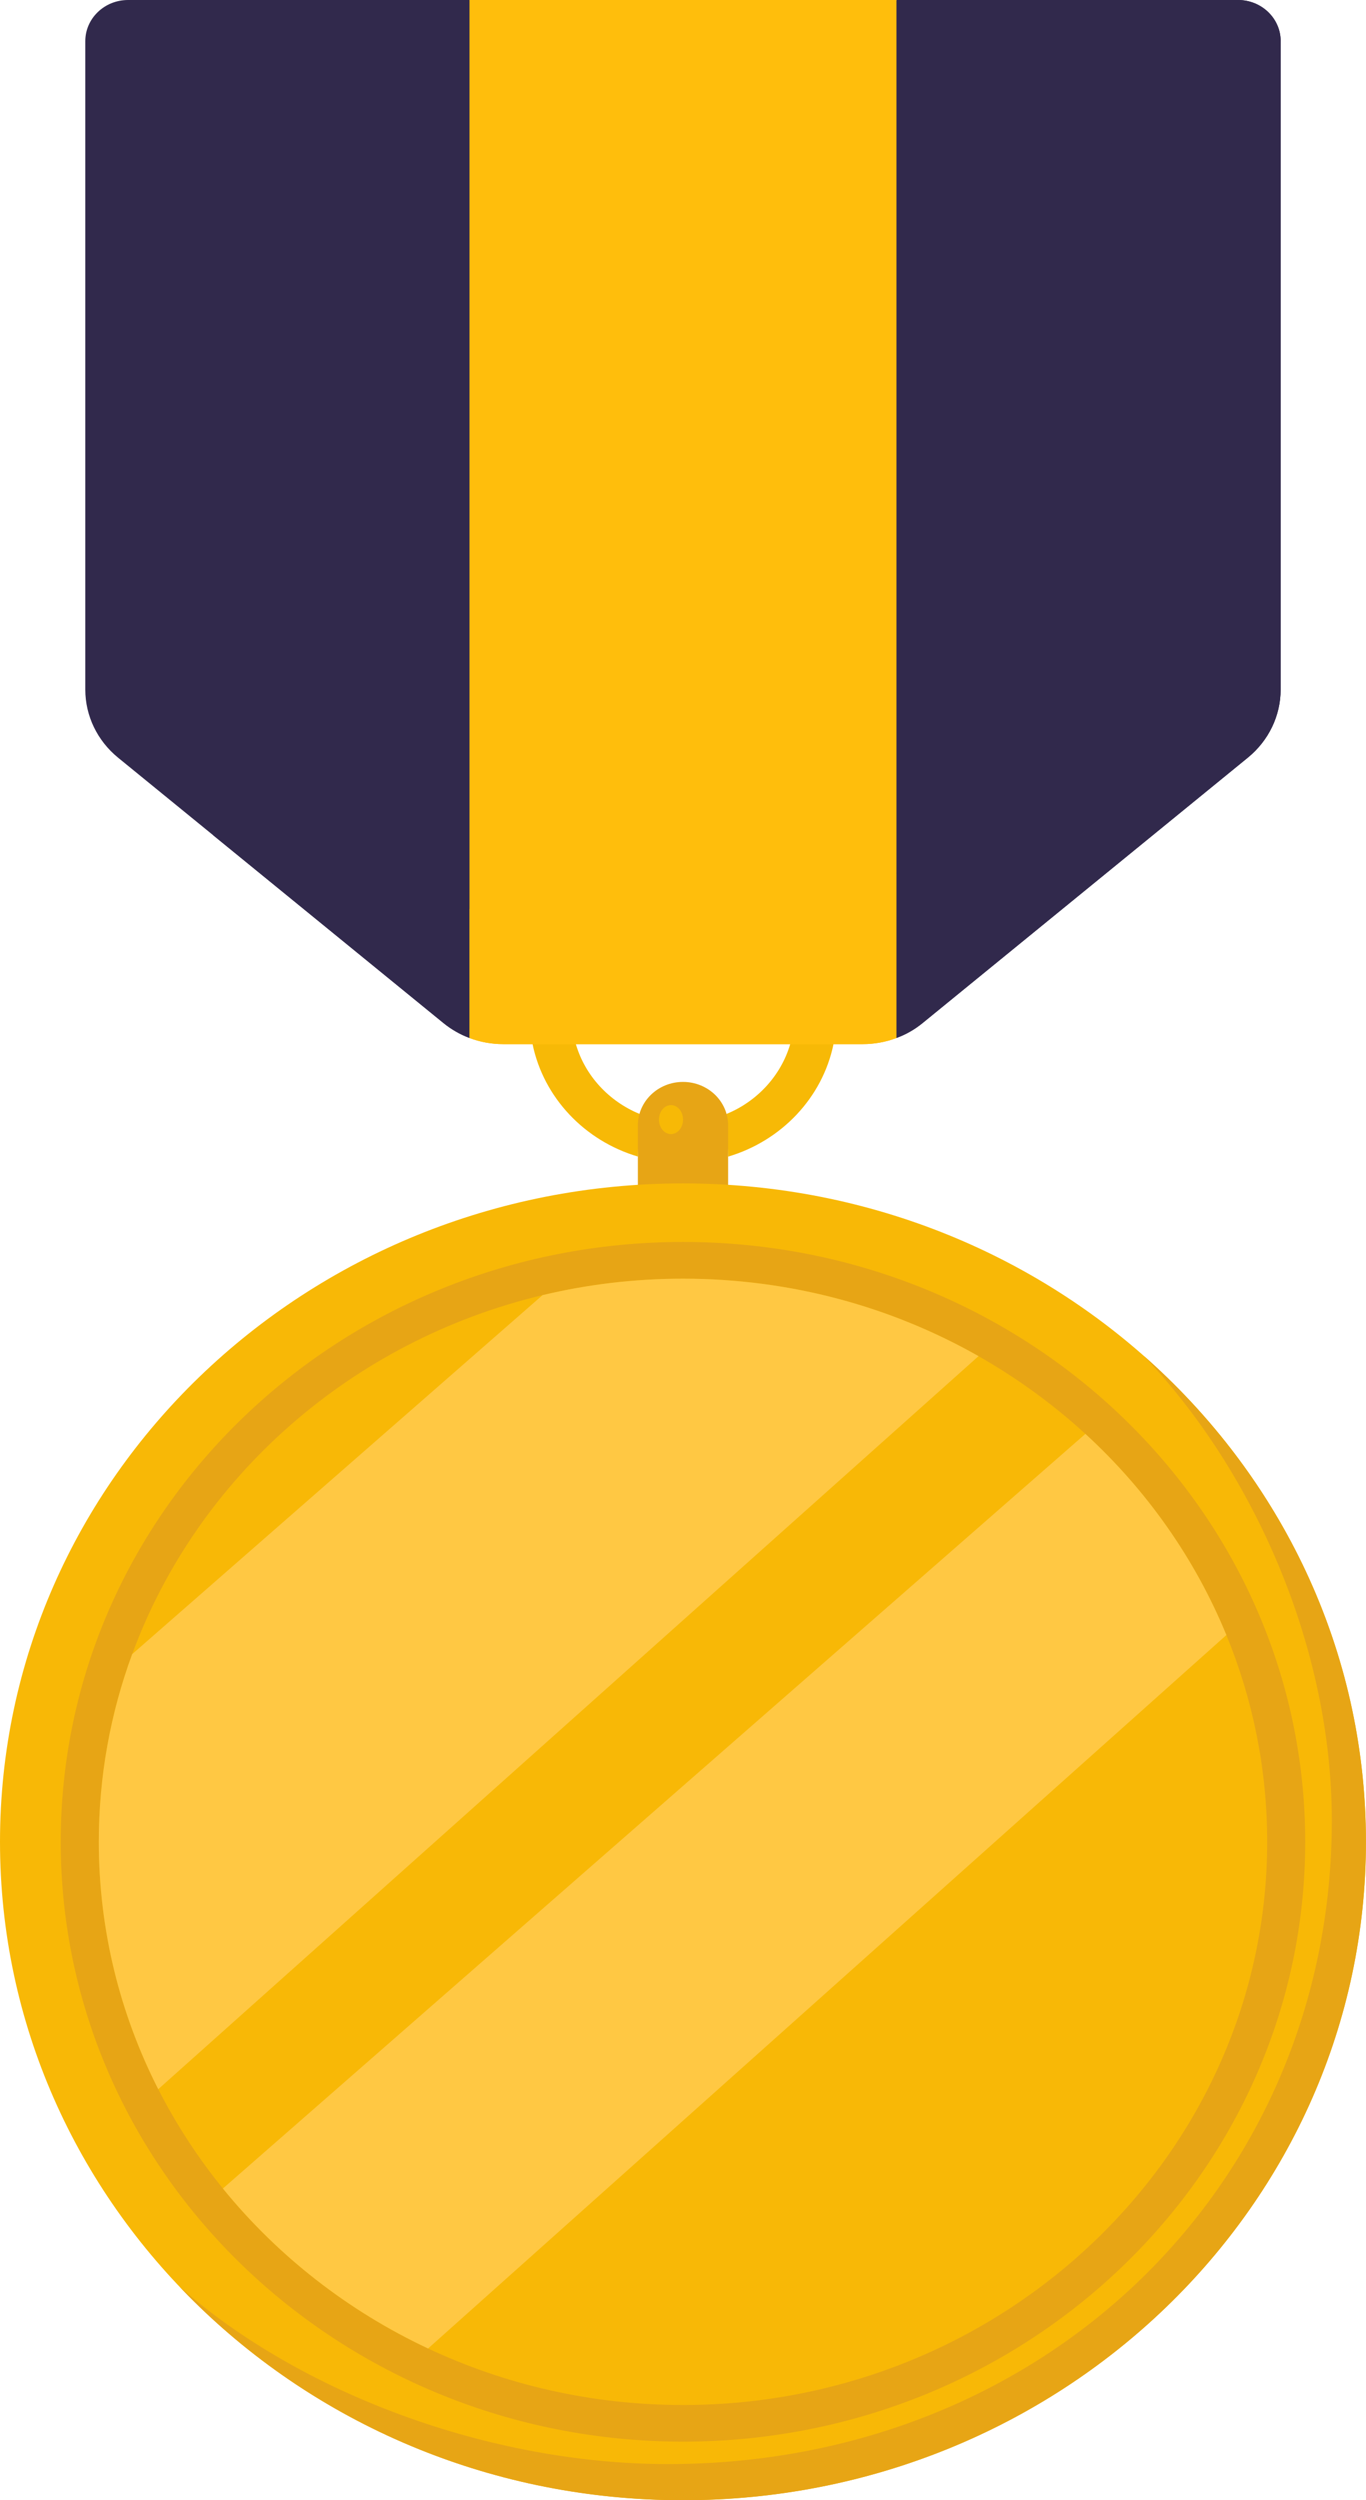 <svg width="47" height="86" viewBox="0 0 47 86" fill="none" xmlns="http://www.w3.org/2000/svg">
<g clip-path="url(#clip0_555_776)">
<path d="M24.997 38.316C26.055 37.882 26.87 36.997 27.188 35.917L27.952 35.318L28.678 35.917C28.299 37.756 26.889 39.239 25.053 39.784L24.997 38.318V38.316Z" fill="#F7B906"/>
<path d="M21.948 39.782C20.113 39.239 18.703 37.755 18.324 35.915L19.05 35.316L19.814 35.915C20.13 36.997 20.947 37.88 22.005 38.315L21.948 39.781V39.782Z" fill="#F7B906"/>
<path d="M21.947 41.104V38.71C21.947 37.882 22.642 37.214 23.501 37.214C23.929 37.214 24.319 37.383 24.599 37.652C24.878 37.922 25.053 38.294 25.053 38.71V41.104H21.947Z" fill="#E7A515"/>
<path d="M16.156 0L16.771 0.598V34.718L16.156 35.704C15.834 35.584 15.531 35.411 15.262 35.192L4.062 26.061C3.347 25.477 2.935 24.623 2.935 23.721V1.415C2.935 0.634 3.593 0 4.406 0H16.156Z" fill="#31294C"/>
<path d="M44.063 1.415V23.719C44.063 24.619 43.651 25.475 42.936 26.059L31.742 35.191C31.473 35.411 31.17 35.584 30.846 35.702L30.024 34.916V1.197L30.846 0H42.596C43.409 0 44.065 0.634 44.065 1.415H44.063Z" fill="#31294C"/>
<path d="M30.844 0V35.704C30.477 35.843 30.084 35.915 29.684 35.915H17.314C16.914 35.915 16.521 35.843 16.154 35.704V0H30.842H30.844Z" fill="#FFBE0C"/>
<path d="M16.156 31.255V35.704C15.834 35.584 15.531 35.411 15.262 35.193L7.321 28.718C9.442 29.48 12.662 30.523 16.156 31.257V31.255Z" fill="#31294C"/>
<path d="M30.844 30.03V35.704C30.477 35.843 30.084 35.915 29.684 35.915H17.314C16.914 35.915 16.521 35.843 16.154 35.704V31.255C16.359 31.296 16.564 31.34 16.769 31.379C19.029 31.823 21.378 32.126 23.602 32.126C25.827 32.126 28.098 31.454 30.022 30.474C30.301 30.335 30.574 30.184 30.844 30.032V30.03Z" fill="#FFBE0C"/>
<path d="M44.063 1.415V23.719C44.063 24.619 43.651 25.475 42.936 26.059L31.742 35.191C31.473 35.411 31.17 35.584 30.846 35.702V30.028C33.342 28.601 35.367 26.719 36.712 25.285C37.876 24.039 38.513 22.421 38.513 20.742V6.809C38.511 3.126 35.474 0.085 31.652 0.004C31.525 0.002 31.398 0 31.266 0H42.594C43.407 0 44.063 0.634 44.063 1.415Z" fill="#31294C"/>
<path d="M10.87 1.995H5.4C5.163 1.995 4.972 2.18 4.972 2.407V8.765C4.972 9.209 5.605 9.343 5.792 8.934C6.671 7.022 8.327 4.308 11.092 2.763C11.469 2.552 11.305 1.995 10.872 1.995H10.87Z" fill="#31294C"/>
<path d="M23.499 85.998C36.477 85.998 46.998 75.859 46.998 63.352C46.998 50.844 36.477 40.705 23.499 40.705C10.521 40.705 0 50.844 0 63.352C0 75.859 10.521 85.998 23.499 85.998Z" fill="#F8B806"/>
<path d="M46.998 63.353C46.998 75.86 36.478 86 23.499 86C16.64 86 10.469 83.169 6.175 78.653C10.354 82.336 16.873 84.756 22.983 84.756C35.962 84.756 45.824 75.126 45.824 62.618C45.824 56.721 43.188 50.665 39.352 46.635C44.051 50.778 46.998 56.734 46.998 63.353Z" fill="#E7A515"/>
<path d="M23.499 83.984C35.323 83.984 44.908 74.747 44.908 63.352C44.908 51.956 35.323 42.719 23.499 42.719C11.675 42.719 2.09 51.956 2.09 63.352C2.09 74.747 11.675 83.984 23.499 83.984Z" fill="#E7A515"/>
<path d="M43.6 63.352C43.6 74.032 34.584 82.724 23.501 82.724C20.357 82.724 17.381 82.026 14.729 80.78C11.961 79.481 9.55 77.59 7.669 75.277C6.812 74.221 6.064 73.076 5.445 71.861C4.136 69.292 3.4 66.403 3.4 63.352C3.4 61.09 3.804 58.918 4.548 56.897C6.786 50.812 12.094 46.116 18.668 44.548C20.216 44.178 21.837 43.982 23.501 43.982C27.207 43.982 30.684 44.953 33.668 46.647C34.998 47.404 36.232 48.301 37.345 49.321C39.444 51.247 41.112 53.601 42.196 56.24C43.102 58.442 43.6 60.841 43.6 63.352Z" fill="#F8B806"/>
<path d="M33.668 46.647L5.445 71.861C4.136 69.292 3.4 66.403 3.4 63.352C3.4 61.09 3.804 58.918 4.548 56.897L18.668 44.548C20.216 44.178 21.837 43.982 23.501 43.982C27.207 43.982 30.684 44.953 33.668 46.647Z" fill="#FFC843"/>
<path d="M42.196 56.24L14.729 80.78C11.961 79.481 9.55 77.59 7.669 75.277L37.345 49.321C39.444 51.247 41.112 53.601 42.196 56.24Z" fill="#FFC843"/>
<path d="M23.087 39.009C23.316 39.009 23.501 38.786 23.501 38.511C23.501 38.235 23.316 38.012 23.087 38.012C22.858 38.012 22.673 38.235 22.673 38.511C22.673 38.786 22.858 39.009 23.087 39.009Z" fill="#F7B906"/>
</g>
<defs>
<clipPath id="clip0_555_776">
<rect width="47" height="86" fill="white"/>
</clipPath>
</defs>
</svg>
